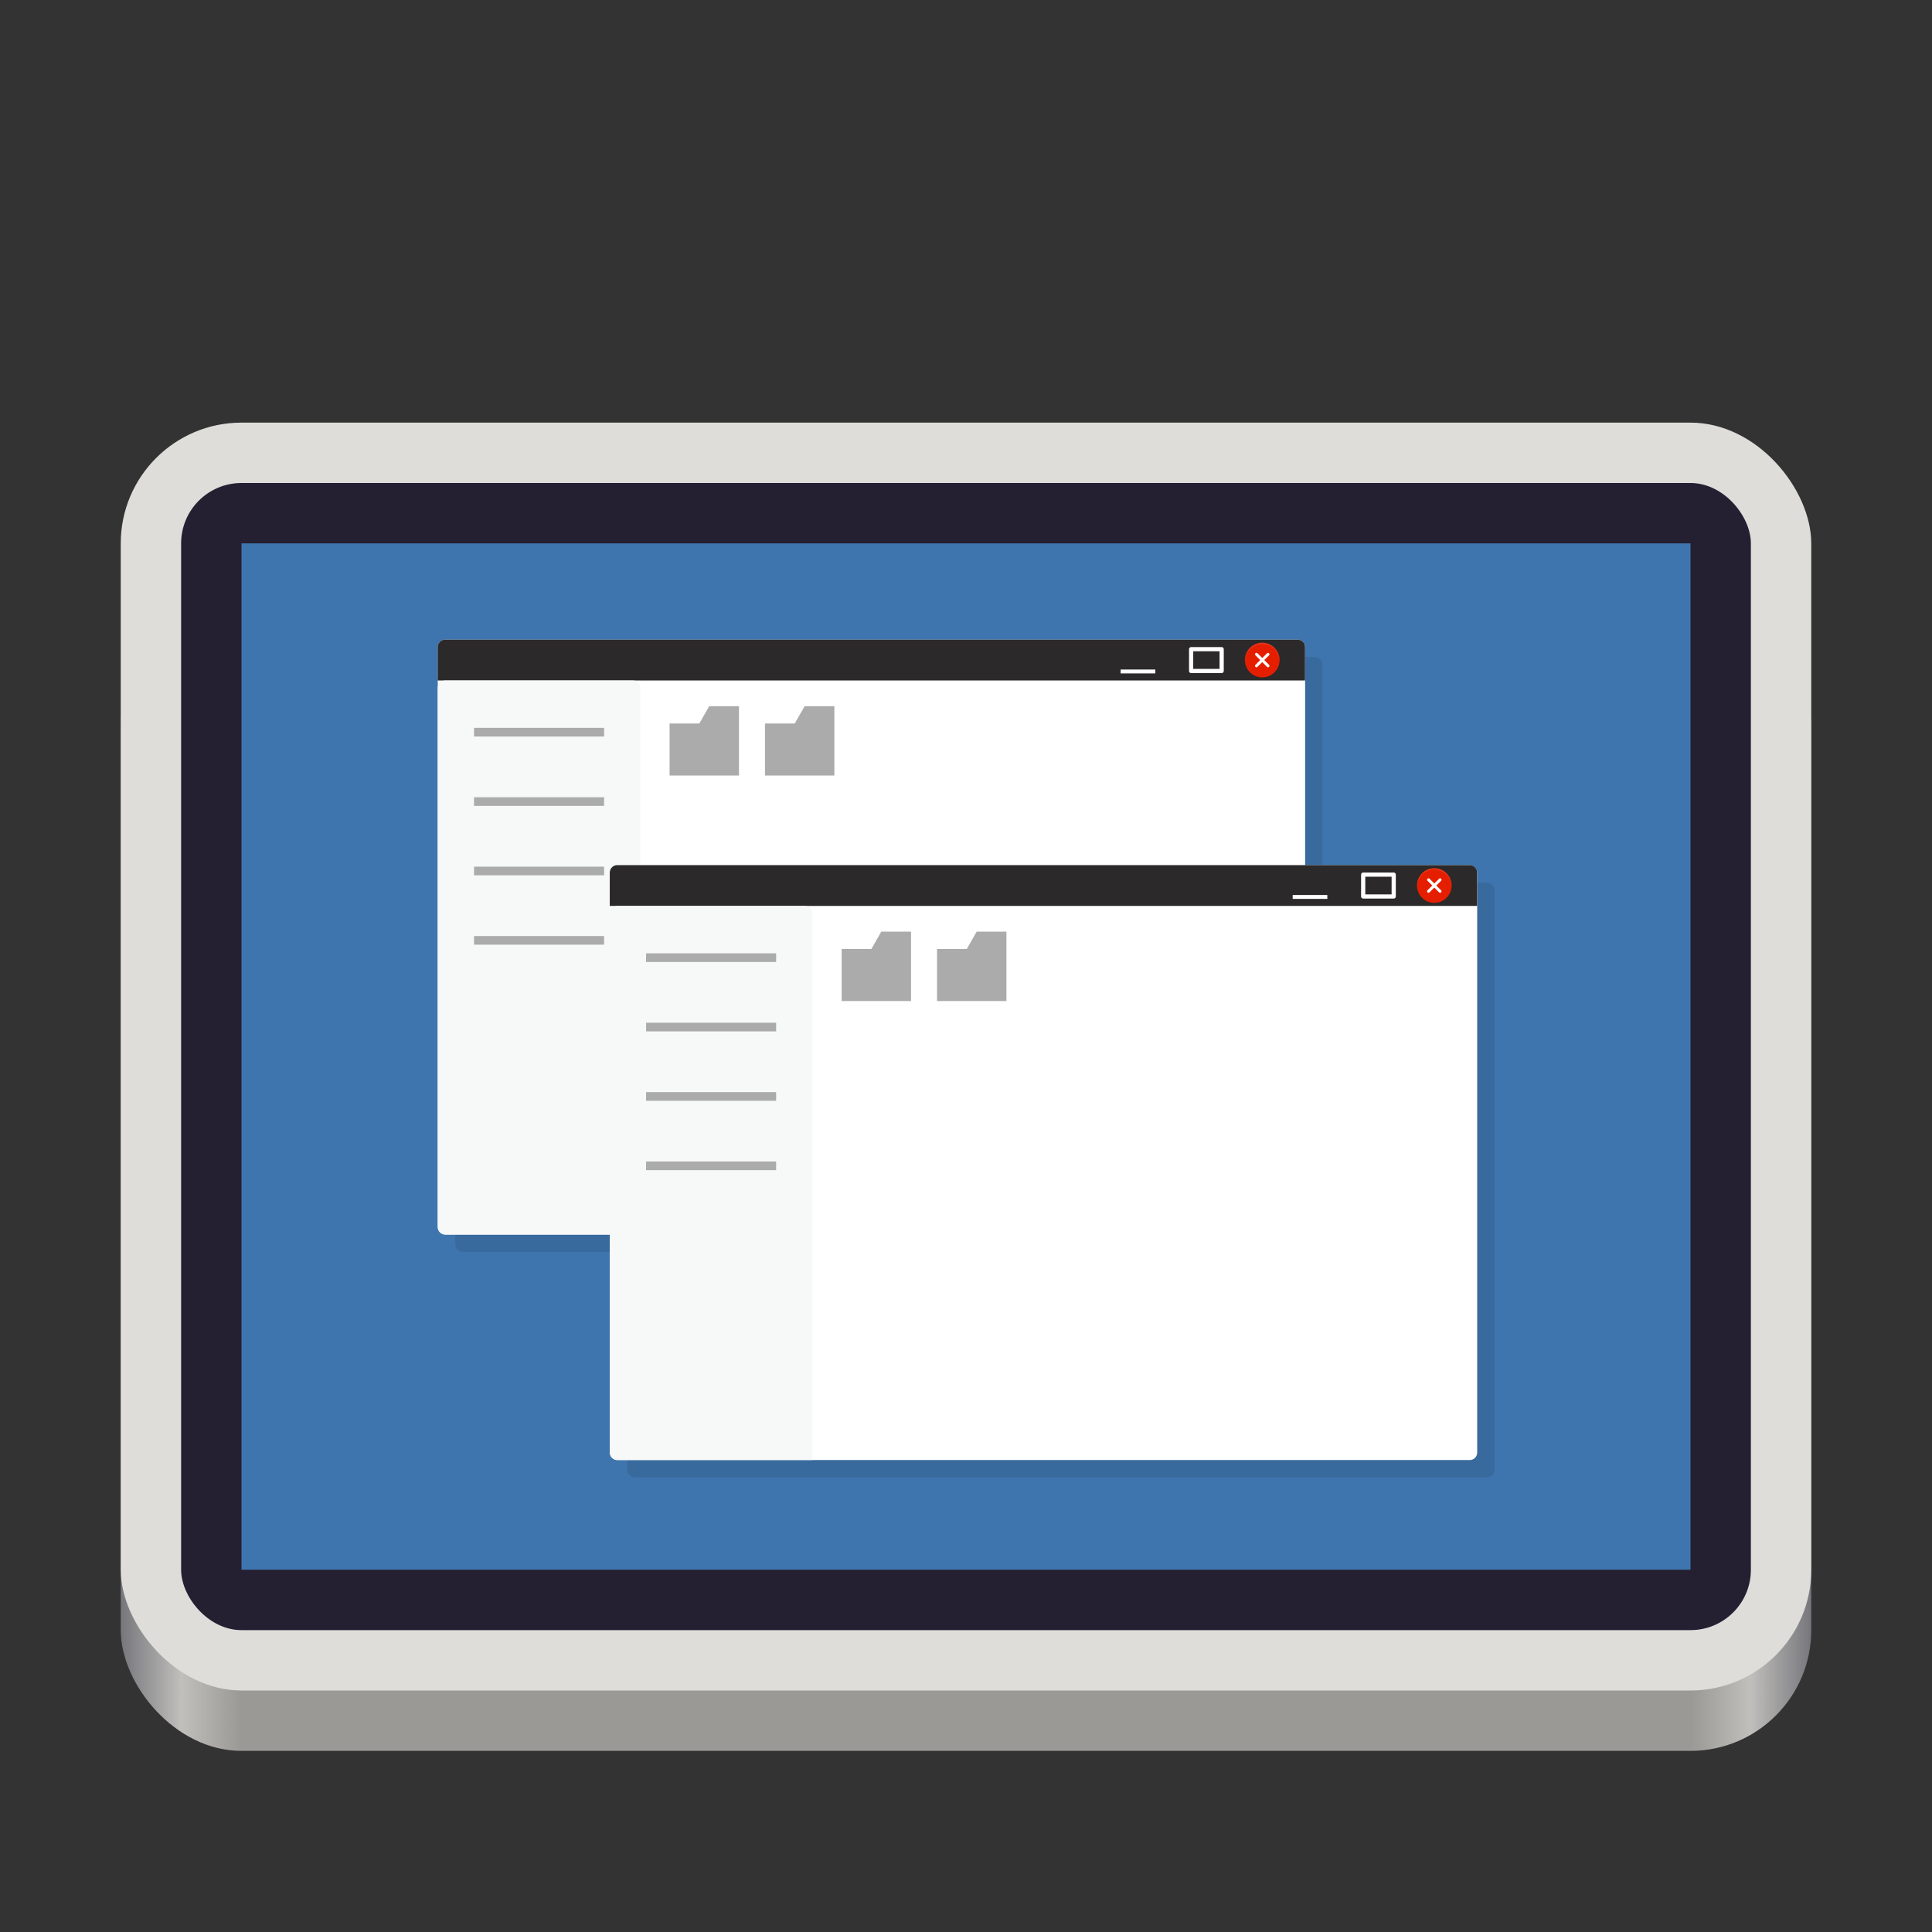 <svg xmlns="http://www.w3.org/2000/svg" xmlns:xlink="http://www.w3.org/1999/xlink" width="128" height="128" version="1.0" viewBox="0 0 128 128" style="enable-background:new">
 <rect x="0" y="0" width="128" height="128" fill="#333333" stroke="none"/>
 <title id="title4162">
  Adwaita Icon Template
 </title>
 <defs>
  <linearGradient id="linearGradient1078">
   <stop id="stop1066" offset="0" style="stop-color:#77767b"/>
   <stop style="stop-color:#c0bfbc" id="stop1068" offset=".036"/>
   <stop id="stop1070" offset=".071" style="stop-color:#9a9996"/>
   <stop style="stop-color:#9a9996" id="stop1072" offset=".929"/>
   <stop id="stop1074" offset=".964" style="stop-color:#c0bfbc"/>
   <stop id="stop1076" offset="1" style="stop-color:#77767b"/>
  </linearGradient>
  <linearGradient id="linearGradient1044">
   <stop style="stop-color:#1a5fb4" id="stop1040" offset="0"/>
   <stop style="stop-color:#98c1f1;stop-opacity:0" id="stop1042" offset="1"/>
  </linearGradient>
  <linearGradient id="linearGradient1034">
   <stop id="stop1030" offset="0" style="stop-color:#98c1f1"/>
   <stop id="stop1032" offset="1" style="stop-color:#2dc0af;stop-opacity:0.138"/>
  </linearGradient>
  <linearGradient id="linearGradient6826">
   <stop style="stop-color:#50dbb5" id="stop6822" offset="0"/>
   <stop style="stop-color:#4a86cf" id="stop6824" offset="1"/>
  </linearGradient>
  <radialGradient id="radialGradient1018" cx="106.667" cy="-60.348" r="225" fx="106.667" fy="-60.348" gradientTransform="matrix(0.214,0,0,0.322,9.143,245.588)" gradientUnits="userSpaceOnUse" xlink:href="#linearGradient6826"/>
  <radialGradient id="radialGradient1020" cx="276.588" cy="218.278" r="225" fx="276.588" fy="218.278" gradientTransform="matrix(0.389,0,0,0.524,-35.474,148.054)" gradientUnits="userSpaceOnUse" xlink:href="#linearGradient1034"/>
  <radialGradient id="radialGradient1038" cx="317.765" cy="86.748" r="225" fx="317.765" fy="86.748" gradientTransform="matrix(0.389,0,0,0.276,-35.474,-281.785)" gradientUnits="userSpaceOnUse" xlink:href="#linearGradient1044"/>
  <linearGradient id="linearGradient1064" x1="88.596" x2="536.596" y1="-449.394" y2="-449.394" gradientTransform="matrix(0.25,0,0,0.25,-14.149,400.349)" gradientUnits="userSpaceOnUse" xlink:href="#linearGradient1078"/>
  <filter style="color-interpolation-filters:sRGB" id="filter4569" width="1.023" height="1.025" x="-.01" y="-.01">
   <feGaussianBlur id="feGaussianBlur2" stdDeviation="1.16"/>
  </filter>
  <filter style="color-interpolation-filters:sRGB" id="filter989" width="1.046" height="1.05" x="-.02" y="-.03">
   <feGaussianBlur id="feGaussianBlur10" stdDeviation="2.32"/>
  </filter>
  <linearGradient id="linearGradient1048" x1="24" x2="280" y1="28" y2="284" gradientTransform="translate(-26.432,16.432)" gradientUnits="userSpaceOnUse">
   <stop id="stop5" offset="0" style="stop-color:#325fd1"/>
   <stop id="stop7" offset="1" style="stop-color:#6e98ff"/>
  </linearGradient>
  <linearGradient id="linearGradient1108" x1="296" x2="296" y1="-212" y2="236" gradientUnits="userSpaceOnUse">
   <stop id="stop13" offset="0" style="stop-color:#ffffff"/>
   <stop id="stop15" offset=".125" style="stop-color:#ffffff;stop-opacity:.098"/>
   <stop id="stop17" offset=".925" style="stop-color:#000000;stop-opacity:.098"/>
   <stop id="stop19" offset="1" style="stop-color:#000000;stop-opacity:.498"/>
  </linearGradient>
  <clipPath id="clipPath1082-3">
   <path d="M 361.938,-212 C 507.235,-212 528,-191.287 528,-46.125 V 70.125 C 528,215.286 507.235,236 361.938,236 H 214.062 C 68.765,236 48,215.286 48,70.125 V -46.125 C 48,-191.287 68.765,-212 214.062,-212 Z" style="fill:#8c59d9"/>
  </clipPath>
  <filter id="filter153" width="1.09" height="1.103" x="-.04" y="-.05" style="color-interpolation-filters:sRGB">
   <feGaussianBlur id="feGaussianBlur25" stdDeviation="3.011"/>
  </filter>
 </defs>
 <g id="layer1" transform="translate(0,-172)">
  <g id="layer9">
   <rect width="112" height="76" x="8" y="212" rx="8" ry="8" style="fill:url(#linearGradient1064)"/>
   <rect style="fill:#deddda" width="112" height="84" x="8" y="200" rx="8" ry="8"/>
   <rect style="fill:#241f31" width="104" height="76" x="12" y="204" rx="4" ry="4"/>
   <rect width="96" height="68" x="16" y="208" style="fill:#3f75ae"/>
   <g transform="translate(-3.842,0.927)">
    <g transform="matrix(2.172,0,0,2.172,30.543,-370.903)">
     <rect style="opacity:0.1" width="26.457" height="18.147" x="1.59" y="269.57" rx=".227" ry=".227"/>
     <rect width="26.457" height="18.147" x="1.06" y="269.04" rx=".227" ry=".227" style="fill:#ffffff"/>
     <path d="m 27.515,270.285 v -1.017 c 0,-0.032 -0.006,-0.061 -0.018,-0.089 -0.011,-0.027 -0.028,-0.052 -0.049,-0.072 -0.021,-0.021 -0.045,-0.037 -0.072,-0.049 -0.027,-0.011 -0.057,-0.018 -0.088,-0.018 H 1.285 c -0.031,0 -0.061,0.006 -0.088,0.018 -0.027,0.011 -0.052,0.028 -0.072,0.049 -0.02,0.021 -0.037,0.045 -0.049,0.072 -0.011,0.027 -0.018,0.057 -0.018,0.089 v 1.017 z" style="fill:#2b2929"/>
     <path d="m 1.058,270.512 v 16.447 c 0,0.032 0.006,0.061 0.018,0.089 0.011,0.027 0.028,0.052 0.049,0.072 0.021,0.021 0.045,0.037 0.072,0.049 0.027,0.011 0.057,0.018 0.088,0.018 h 5.956 v -16.675 c 0,-0.126 -0.101,-0.227 -0.227,-0.227 h -5.729 c -0.126,-3e-5 -0.227,0.101 -0.227,0.227 z" style="fill:#f7f8f8"/>
     <rect width=".931" height=".666" x="24.04" y="269.33" style="fill:none;stroke:#ffffff;stroke-width:0.128;stroke-linejoin:round"/>
     <path d="m 21.889,269.951 v 0.119 h 1.057 v -0.119 z" style="fill:#ffffff"/>
     <g transform="translate(-0.865,0.093)">
      <path d="m 26.545,269.569 c 0,0.292 0.237,0.529 0.529,0.529 0.292,0 0.529,-0.237 0.529,-0.529 0,-0.292 -0.237,-0.529 -0.529,-0.529 -0.292,0 -0.529,0.237 -0.529,0.529 z" style="fill:#e61e00"/>
      <g style="fill:none" transform="matrix(0.061,0,0,0.061,26.325,268.952)">
       <path d="m 3.636,10.182 c 0,4.82 3.907,8.727 8.727,8.727 4.82,0 8.727,-3.907 8.727,-8.727 0,-4.82 -3.907,-8.727 -8.727,-8.727 -4.82,0 -8.727,3.907 -8.727,8.727 z" style="opacity:0.8;fill:none"/>
       <path d="m 9.455,13.093 h 0.727 c 0.201,0 0.391,-0.073 0.523,-0.205 l 1.659,-1.659 1.659,1.659 c 0.132,0.132 0.322,0.205 0.523,0.205 h 0.727 v -0.727 c 0,-0.201 -0.073,-0.391 -0.205,-0.523 l -1.659,-1.659 1.659,-1.659 c 0.132,-0.132 0.205,-0.322 0.205,-0.523 V 7.275 h -0.727 c -0.201,0 -0.391,0.073 -0.523,0.205 l -1.659,1.659 -1.659,-1.659 C 10.573,7.348 10.381,7.248 10.182,7.275 H 9.455 v 0.727 c 0,0.201 0.073,0.391 0.205,0.523 l 1.659,1.659 -1.659,1.659 c -0.132,0.132 -0.205,0.322 -0.205,0.523 z" style="fill:none"/>
      </g>
      <path d="m 27.074,269.04 c -0.292,0 -0.529,0.237 -0.529,0.529 0,0.007 8.15e-4,0.015 0.001,0.022 0.012,-0.282 0.243,-0.507 0.528,-0.507 0.285,0 0.516,0.225 0.528,0.507 3.02e-4,-0.007 0.001,-0.015 0.001,-0.022 -1e-6,-0.292 -0.237,-0.529 -0.529,-0.529 z" style="opacity:0.1;fill:#ffffff"/>
      <path d="m 26.898,269.349 c -0.024,0 -0.044,0.02 -0.044,0.044 2e-6,0.012 0.005,0.023 0.013,0.031 l 0.145,0.145 -0.145,0.145 -4.34e-4,4.4e-4 c -0.008,0.008 -0.013,0.019 -0.013,0.031 0,0.024 0.02,0.044 0.044,0.044 0.012,0 0.023,-0.005 0.031,-0.013 l 0.145,-0.145 0.145,0.145 4.28e-4,4.4e-4 c 0.008,0.008 0.019,0.013 0.031,0.013 0.024,0 0.044,-0.02 0.044,-0.044 -2e-6,-0.012 -0.005,-0.023 -0.013,-0.031 l -0.145,-0.145 0.145,-0.145 4.29e-4,-4.4e-4 c 0.008,-0.008 0.013,-0.019 0.013,-0.031 0,-0.024 -0.02,-0.044 -0.044,-0.044 -0.012,0 -0.023,0.005 -0.031,0.013 l -0.145,0.145 -0.145,-0.145 -4.29e-4,-4.3e-4 c -0.008,-0.008 -0.019,-0.013 -0.031,-0.013 z" style="fill:#ffffff;fill-rule:evenodd"/>
     </g>
     <path d="m 2.166,271.73 v 0.264 h 3.967 v -0.264 z" style="fill:#ababab"/>
     <path style="fill:#ababab" d="m 2.166,273.847 v 0.264 h 3.967 v -0.264 z"/>
     <path style="fill:#ababab" d="m 2.166,275.964 v 0.264 h 3.967 v -0.264 z"/>
     <path d="m 2.166,278.08 v 0.264 h 3.967 v -0.264 z" style="fill:#ababab"/>
     <path d="M 9.34,271.069 9.038,271.598 H 8.131 v 1.587 h 2.117 v -1.587 -0.529 z" style="fill:#ababab"/>
     <path style="fill:#ababab" d="m 12.25,271.069 -0.302,0.529 h -0.907 v 1.587 h 2.117 v -1.587 -0.529 z"/>
    </g>
    <g transform="matrix(2.172,0,0,2.172,41.942,-355.965)">
     <rect width="26.457" height="18.147" x="1.59" y="269.57" rx=".227" ry=".227" style="opacity:0.1"/>
     <rect style="fill:#ffffff" width="26.457" height="18.147" x="1.06" y="269.04" rx=".227" ry=".227"/>
     <path style="fill:#2b2929" d="m 27.515,270.285 v -1.017 c 0,-0.032 -0.006,-0.061 -0.018,-0.089 -0.011,-0.027 -0.028,-0.052 -0.049,-0.072 -0.021,-0.021 -0.045,-0.037 -0.072,-0.049 -0.027,-0.011 -0.057,-0.018 -0.088,-0.018 H 1.285 c -0.031,0 -0.061,0.006 -0.088,0.018 -0.027,0.011 -0.052,0.028 -0.072,0.049 -0.02,0.021 -0.037,0.045 -0.049,0.072 -0.011,0.027 -0.018,0.057 -0.018,0.089 v 1.017 z"/>
     <path style="fill:#f7f8f8" d="m 1.058,270.512 v 16.447 c 0,0.032 0.006,0.061 0.018,0.089 0.011,0.027 0.028,0.052 0.049,0.072 0.021,0.021 0.045,0.037 0.072,0.049 0.027,0.011 0.057,0.018 0.088,0.018 h 5.956 v -16.675 c 0,-0.126 -0.101,-0.227 -0.227,-0.227 h -5.729 c -0.126,-3e-5 -0.227,0.101 -0.227,0.227 z"/>
     <rect style="fill:none;stroke:#ffffff;stroke-width:0.128;stroke-linejoin:round" width=".931" height=".666" x="24.04" y="269.33"/>
     <path style="fill:#ffffff" d="m 21.889,269.951 v 0.119 h 1.057 v -0.119 z"/>
     <g transform="translate(-0.865,0.093)">
      <path style="fill:#e61e00" d="m 26.545,269.569 c 0,0.292 0.237,0.529 0.529,0.529 0.292,0 0.529,-0.237 0.529,-0.529 0,-0.292 -0.237,-0.529 -0.529,-0.529 -0.292,0 -0.529,0.237 -0.529,0.529 z"/>
      <g transform="matrix(0.061,0,0,0.061,26.325,268.952)" style="fill:none">
       <path style="opacity:0.8;fill:none" d="m 3.636,10.182 c 0,4.82 3.907,8.727 8.727,8.727 4.82,0 8.727,-3.907 8.727,-8.727 0,-4.82 -3.907,-8.727 -8.727,-8.727 -4.82,0 -8.727,3.907 -8.727,8.727 z"/>
       <path style="fill:none" d="m 9.455,13.093 h 0.727 c 0.201,0 0.391,-0.073 0.523,-0.205 l 1.659,-1.659 1.659,1.659 c 0.132,0.132 0.322,0.205 0.523,0.205 h 0.727 v -0.727 c 0,-0.201 -0.073,-0.391 -0.205,-0.523 l -1.659,-1.659 1.659,-1.659 c 0.132,-0.132 0.205,-0.322 0.205,-0.523 V 7.275 h -0.727 c -0.201,0 -0.391,0.073 -0.523,0.205 l -1.659,1.659 -1.659,-1.659 C 10.573,7.348 10.381,7.248 10.182,7.275 H 9.455 v 0.727 c 0,0.201 0.073,0.391 0.205,0.523 l 1.659,1.659 -1.659,1.659 c -0.132,0.132 -0.205,0.322 -0.205,0.523 z"/>
      </g>
      <path style="opacity:0.1;fill:#ffffff" d="m 27.074,269.04 c -0.292,0 -0.529,0.237 -0.529,0.529 0,0.007 8.15e-4,0.015 0.001,0.022 0.012,-0.282 0.243,-0.507 0.528,-0.507 0.285,0 0.516,0.225 0.528,0.507 3.02e-4,-0.007 0.001,-0.015 0.001,-0.022 -1e-6,-0.292 -0.237,-0.529 -0.529,-0.529 z"/>
      <path style="fill:#ffffff;fill-rule:evenodd" d="m 26.898,269.349 c -0.024,0 -0.044,0.02 -0.044,0.044 2e-6,0.012 0.005,0.023 0.013,0.031 l 0.145,0.145 -0.145,0.145 -4.34e-4,4.4e-4 c -0.008,0.008 -0.013,0.019 -0.013,0.031 0,0.024 0.02,0.044 0.044,0.044 0.012,0 0.023,-0.005 0.031,-0.013 l 0.145,-0.145 0.145,0.145 4.28e-4,4.4e-4 c 0.008,0.008 0.019,0.013 0.031,0.013 0.024,0 0.044,-0.02 0.044,-0.044 -2e-6,-0.012 -0.005,-0.023 -0.013,-0.031 l -0.145,-0.145 0.145,-0.145 4.29e-4,-4.4e-4 c 0.008,-0.008 0.013,-0.019 0.013,-0.031 0,-0.024 -0.02,-0.044 -0.044,-0.044 -0.012,0 -0.023,0.005 -0.031,0.013 l -0.145,0.145 -0.145,-0.145 -4.29e-4,-4.3e-4 c -0.008,-0.008 -0.019,-0.013 -0.031,-0.013 z"/>
     </g>
     <path style="fill:#ababab" d="m 2.166,271.73 v 0.264 h 3.967 v -0.264 z"/>
     <path d="m 2.166,273.847 v 0.264 h 3.967 v -0.264 z" style="fill:#ababab"/>
     <path d="m 2.166,275.964 v 0.264 h 3.967 v -0.264 z" style="fill:#ababab"/>
     <path style="fill:#ababab" d="m 2.166,278.08 v 0.264 h 3.967 v -0.264 z"/>
     <path style="fill:#ababab" d="M 9.34,271.069 9.038,271.598 H 8.131 v 1.587 h 2.117 v -1.587 -0.529 z"/>
     <path d="m 12.25,271.069 -0.302,0.529 h -0.907 v 1.587 h 2.117 v -1.587 -0.529 z" style="fill:#ababab"/>
    </g>
   </g>
  </g>
 </g>
</svg>
